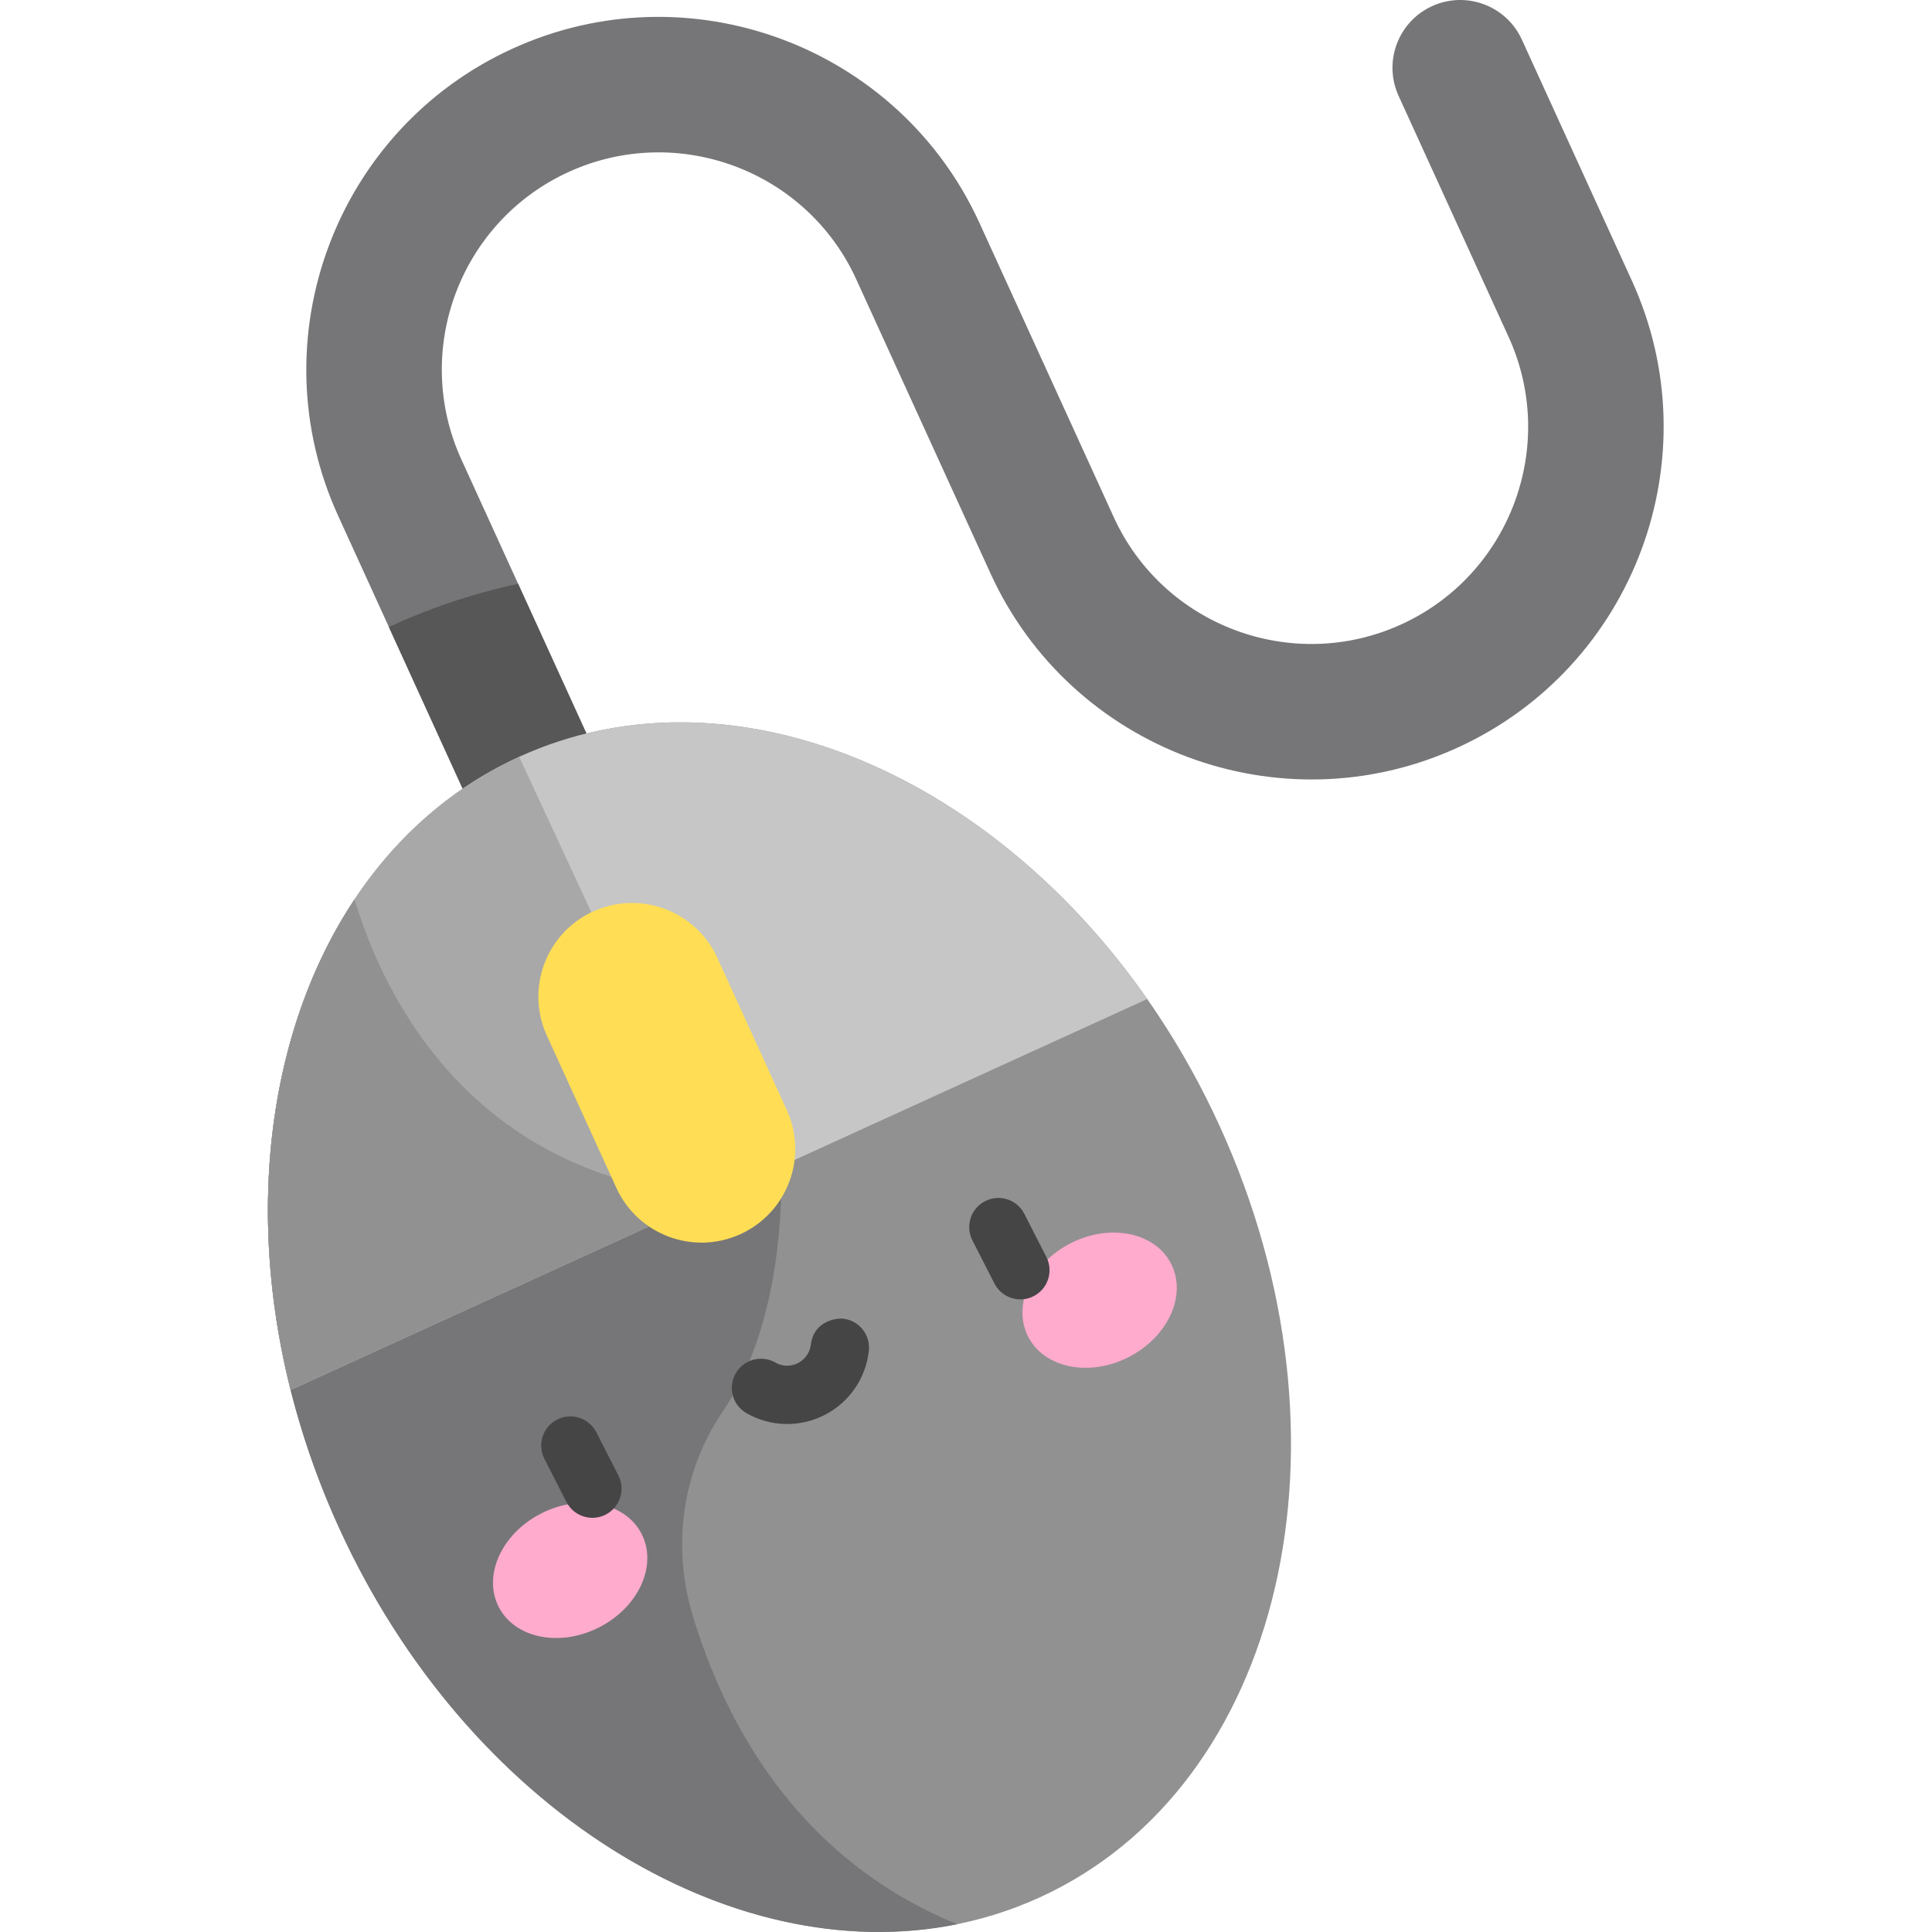 <svg height="512pt" viewBox="-71 0 512 512.001" width="512pt" xmlns="http://www.w3.org/2000/svg"><path d="m308.523 1.625c-9.023 4.117-12.996 14.77-8.879 23.789l29.145 63.859c13.168 28.852.406 63.035-28.441 76.199-28.852 13.168-63.035.41-76.199-28.441l-35.57-77.93c-21.387-46.867-76.914-67.59-123.773-46.203-46.867 21.391-67.59 76.914-46.203 123.777l101.387 222.148 32.668-14.91-101.387-222.148c-13.164-28.848-.406-63.031 28.441-76.199 28.852-13.164 63.035-.406 76.199 28.441l35.57 77.934c21.387 46.863 76.914 67.59 123.777 46.199 46.863-21.387 67.59-76.914 46.199-123.777l-29.145-63.859c-4.117-9.02-14.77-12.996-23.789-8.879zm0 0" fill="#767678"/><path d="m32.051 166.152 87.938 192.672 32.668-14.91-86.348-189.191c-13.043 2.773-24.52 6.926-34.258 11.43zm0 0" fill="#575757"/><path d="m252.242 298.445c-38.094-83.465-121.215-127.285-185.656-97.875-64.441 29.41-85.797 120.918-47.699 204.383 38.094 83.469 121.215 127.289 185.656 97.879 64.438-29.414 85.797-120.918 47.699-204.387zm0 0" fill="#919191"/><path d="m112.484 427.82c-5.445-18.199-2.656-38.035 8.031-53.738 15.816-23.23 15.164-55.996 15.562-56.609-78.027 3.051-104.582-50.832-113.125-79.125-28.105 42.254-31.496 106.523-4.07 166.621 33.91 74.297 103.488 117.18 163.82 104.969-42.672-17.41-61.73-53.758-70.219-82.117zm0 0" fill="#767678"/><path d="m66.59 200.574c-55.094 25.145-78.699 95.688-60.578 167.781l227.016-103.609c-42.59-60.926-111.34-89.316-166.438-64.172zm0 0" fill="#c6c6c6"/><path d="m66.59 200.574c-55.094 25.145-78.699 95.688-60.578 167.781l114.262-52.148zm0 0" fill="#a8a8a8"/><path d="m22.953 238.348c-22.438 33.742-29.125 81.523-16.941 130.012l112.227-51.219c-64.34-5.129-87.43-52.777-95.285-78.793zm0 0" fill="#919191"/><path d="m125.23 327.062c-12.473 5.695-27.199.195-32.891-12.277l-18.418-40.352c-5.695-12.473-.195-27.199 12.277-32.891 12.473-5.695 27.195-.195 32.891 12.277l18.414 40.352c5.695 12.473.199 27.199-12.273 32.891zm0 0" fill="#ffde55"/><path d="m72.398 401.094c-10.461 5.336-15.492 16.418-11.242 24.746 4.254 8.332 16.18 10.754 26.637 5.418 10.461-5.34 15.496-16.422 11.242-24.75-4.25-8.328-16.176-10.754-26.637-5.414zm0 0" fill="#ffabcd"/><path d="m212.711 329.48c-10.461 5.34-15.492 16.422-11.242 24.75s16.176 10.754 26.637 5.414c10.461-5.336 15.496-16.418 11.242-24.746-4.25-8.332-16.176-10.754-26.637-5.418zm0 0" fill="#ffabcd"/><g fill="#454545"><path d="m202.922 343.504c-3.801 1.941-8.453.43-10.395-3.371l-5.828-11.422c-1.941-3.801-.434-8.453 3.367-10.395 3.801-1.941 8.457-.434 10.395 3.367l5.832 11.426c1.941 3.801.434 8.457-3.371 10.395zm0 0"/><path d="m89.5 401.395c-3.805 1.938-8.457.43-10.395-3.371l-5.832-11.426c-1.941-3.801-.434-8.453 3.371-10.395 3.801-1.938 8.453-.43 10.395 3.371l5.828 11.426c1.941 3.801.434 8.453-3.367 10.395zm0 0"/><path d="m143.891 356.293c-.387 3.051-2.492 4.469-3.406 4.938-.91.465-3.324 1.383-5.992-.141-3.711-2.109-8.43-.816-10.539 2.891-2.113 3.711-.816 8.426 2.891 10.539 6.391 3.641 14.117 3.816 20.668.473 6.547-3.344 10.938-9.703 11.738-17.012.469-4.242-2.594-8.059-6.836-8.523-1.555-.172-7.715.477-8.523 6.836zm0 0"/></g></svg>